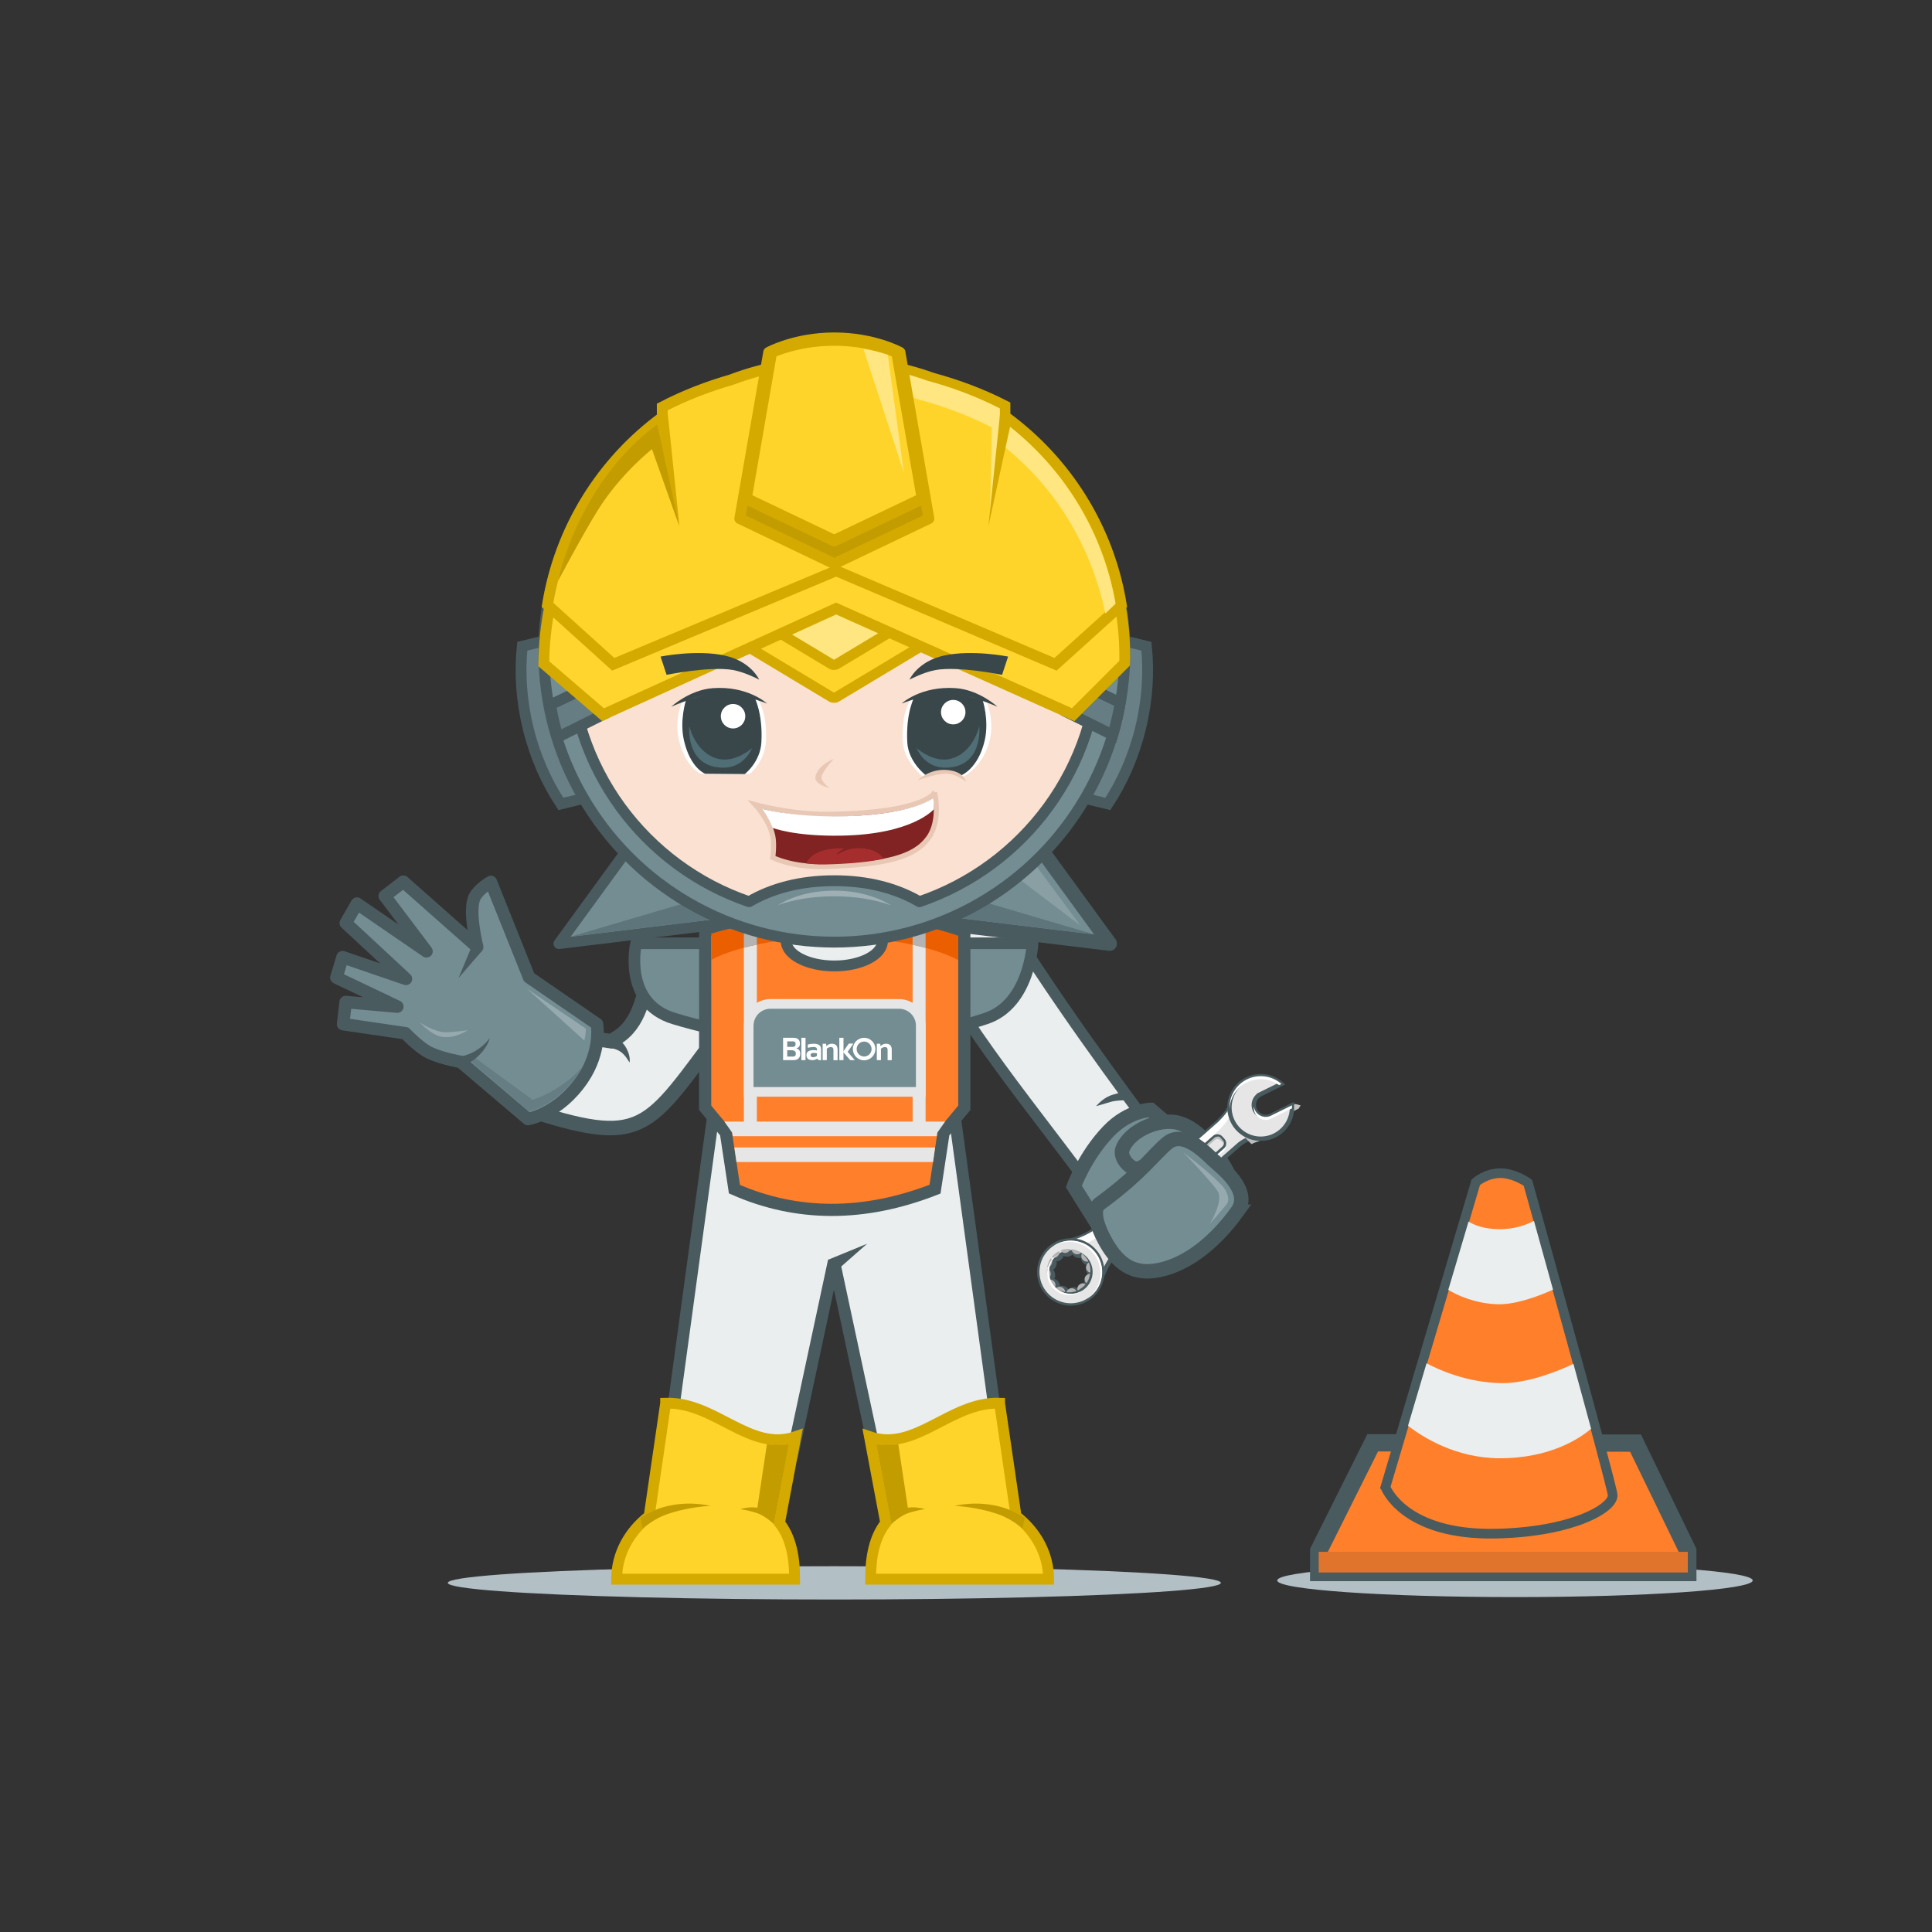 <?xml version="1.0" encoding="UTF-8" standalone="no"?>
<!-- Created with Inkscape (http://www.inkscape.org/) -->

<svg
   xmlns:dc="http://purl.org/dc/elements/1.1/"
   xmlns:cc="http://creativecommons.org/ns#"
   xmlns:rdf="http://www.w3.org/1999/02/22-rdf-syntax-ns#"
   xmlns:svg="http://www.w3.org/2000/svg"
   xmlns="http://www.w3.org/2000/svg"
   xmlns:sodipodi="http://sodipodi.sourceforge.net/DTD/sodipodi-0.dtd"
   xmlns:inkscape="http://www.inkscape.org/namespaces/inkscape"
   width="400"
   height="400"
   viewBox="0 0 105.833 105.833"
   version="1.1"
   id="svg6734"
   inkscape:version="0.92.0 r15299"
   sodipodi:docname="Boni-Constructor.svg"
   inkscape:export-filename="/home/ars/git/BlankOn/blankon-mascot/Boni-Constructor.png"
   inkscape:export-xdpi="90"
   inkscape:export-ydpi="90">
  <rect x="0" y="0" width="105.833" height="105.833" fill="#333333" stroke="none"/>
  <defs
     id="defs6728" />
  <sodipodi:namedview
     id="base"
     pagecolor="#ffffff"
     bordercolor="#666666"
     borderopacity="1.0"
     inkscape:pageopacity="0.0"
     inkscape:pageshadow="2"
     inkscape:zoom="0.98994949"
     inkscape:cx="72.142963"
     inkscape:cy="129.27974"
     inkscape:document-units="mm"
     inkscape:current-layer="layer1"
     showgrid="false"
     units="px"
     inkscape:window-width="1366"
     inkscape:window-height="724"
     inkscape:window-x="0"
     inkscape:window-y="0"
     inkscape:window-maximized="1" />
  <g
     inkscape:label="Layer 1"
     inkscape:groupmode="layer"
     id="layer1"
     transform="translate(0,-191.167)">
    <ellipse
       ry="0.912"
       rx="13.024"
       cy="277.742"
       cx="82.988"
       id="ellipse7911"
       style="color:#000000;display:inline;overflow:visible;visibility:visible;fill:#b2bfc5;fill-opacity:1;fill-rule:nonzero;stroke:none;stroke-width:0.207;enable-background:accumulate" />
    <g
       id="boni-constructor">
      <path
         sodipodi:nodetypes="ccccc"
         inkscape:connector-curvature="0"
         id="rect6080"
         d="m 50.797,243.375 3.803,-2.657 c 3.02,4.895 6.431,9.595 9.951,14.24 l -3.803,2.657 c -3.336,-4.748 -7.419,-9.34 -9.951,-14.24 z"
         style="opacity:1;fill:#eaeeef;fill-opacity:1;fill-rule:nonzero;stroke:#495b5f;stroke-width:0.604;stroke-linecap:round;stroke-linejoin:miter;stroke-miterlimit:4;stroke-dasharray:none;stroke-opacity:1;paint-order:fill markers stroke" />
      <path
         sodipodi:nodetypes="cccccc"
         inkscape:connector-curvature="0"
         id="path6070"
         d="m 27.659,247.352 0.886,4.489 c 6.848,2.244 6.789,1.286 11.091,-4.404 l -4.091,-2.546 c -0.415,1.013 -0.528,2.581 -2.091,3.309 z"
         style="fill:#eaeeef;fill-opacity:1;fill-rule:evenodd;stroke:#495b5f;stroke-width:0.794;stroke-linecap:butt;stroke-linejoin:miter;stroke-miterlimit:4;stroke-dasharray:none;stroke-opacity:1" />
      <path
         sodipodi:nodetypes="ccccccccccccccc"
         inkscape:connector-curvature="0"
         id="rect5846"
         d="m 42.29,228.97 -0.162,1.076 -0.563,0.087 0.275,1.827 -5.047,37.017 6.657,1.683 2.231,-10.416 2.231,10.416 6.658,-1.683 -5.047,-37.016 0.275,-1.829 -0.563,-0.087 -0.162,-1.076 -3.392,0.526 z"
         style="opacity:1;fill:#eaeeef;fill-opacity:1;fill-rule:nonzero;stroke:#495b5f;stroke-width:0.658;stroke-linecap:round;stroke-linejoin:miter;stroke-miterlimit:4;stroke-dasharray:none;stroke-opacity:1;paint-order:fill markers stroke" />
      <ellipse
         ry="0.912"
         rx="21.175"
         cy="277.875"
         cx="45.704"
         id="ellipse6503"
         style="color:#000000;display:inline;overflow:visible;visibility:visible;fill:#b2bfc5;fill-opacity:1;fill-rule:nonzero;stroke:none;stroke-width:0.265;enable-background:accumulate" />
      <path
         inkscape:connector-curvature="0"
         id="path6513"
         d="m 36.463,268.033 -0.903,6.187 c -1.08,0.828 -1.782,2.064 -1.782,3.452 h 5.16 4.591 c 0,-1.253 -0.218,-2.305 -0.829,-3.081 l 0.891,-4.727 c -2.513,0.875 -4.422,-1.916 -7.128,-1.831 z"
         style="fill:#ffd42a;fill-opacity:1;stroke:#d4aa00;stroke-width:0.594;stroke-linecap:butt;stroke-linejoin:miter;stroke-miterlimit:4;stroke-dasharray:none;stroke-opacity:1" />
      <path
         sodipodi:nodetypes="cczcccc"
         inkscape:connector-curvature="0"
         id="path6515"
         d="m 41.487,273.759 c -0.31,-0.06 -0.716,0.007 -0.94,0.077 0.322,0.043 0.601,0.118 0.903,0.21 0.303,0.092 0.758,0.418 0.94,0.619 l 0.829,-4.393 c -0.237,0.061 -1.039,0.047 -1.208,0.005 z"
         style="fill:#c39c00;fill-opacity:1;stroke:none;stroke-width:0.396" />
      <path
         sodipodi:nodetypes="cscscc"
         inkscape:connector-curvature="0"
         id="path6519"
         d="m 35.203,274.896 c 0,0 0.611,-0.527 1.301,-0.768 1.261,-0.44 2.41,-0.469 2.41,-0.469 0,0 -1.278,-0.35 -2.721,0.112 -0.456,0.146 -1.106,0.538 -1.106,0.538 z"
         style="fill:#c39c00;fill-opacity:1;stroke:none;stroke-width:0.396" />
      <path
         style="fill:#ffd42a;fill-opacity:1;stroke:#d4aa00;stroke-width:0.594;stroke-linecap:butt;stroke-linejoin:miter;stroke-miterlimit:4;stroke-dasharray:none;stroke-opacity:1"
         d="m 54.756,268.033 0.903,6.187 c 1.08,0.828 1.782,2.064 1.782,3.452 h -5.16 -4.591 c 0,-1.253 0.218,-2.305 0.829,-3.081 l -0.891,-4.727 c 2.513,0.875 4.422,-1.916 7.128,-1.831 z"
         id="path6527"
         inkscape:connector-curvature="0" />
      <path
         style="fill:#c39c00;fill-opacity:1;stroke:none;stroke-width:0.396"
         d="m 49.732,273.759 c 0.31,-0.06 0.716,0.007 0.94,0.077 -0.322,0.043 -0.601,0.118 -0.903,0.21 -0.303,0.092 -0.758,0.418 -0.94,0.619 l -0.829,-4.393 c 0.237,0.061 1.039,0.047 1.208,0.005 z"
         id="path6529"
         inkscape:connector-curvature="0"
         sodipodi:nodetypes="cczcccc" />
      <path
         style="fill:#c39c00;fill-opacity:1;stroke:none;stroke-width:0.396"
         d="m 56.016,274.896 c 0,0 -0.611,-0.527 -1.301,-0.768 -1.261,-0.44 -2.41,-0.469 -2.41,-0.469 0,0 1.278,-0.35 2.721,0.112 0.456,0.146 1.106,0.538 1.106,0.538 z"
         id="path6533"
         inkscape:connector-curvature="0"
         sodipodi:nodetypes="cscscc" />
      <path
         style="color:#000000;display:inline;overflow:visible;visibility:visible;fill:#688086;fill-opacity:1;fill-rule:nonzero;stroke:#495b5f;stroke-width:0.594;stroke-miterlimit:4;stroke-dasharray:none;stroke-opacity:1;enable-background:accumulate"
         d="m 60.966,226.12 -2.113,8.638 1.832,0.448 c 0.792,-1.199 1.413,-2.598 1.791,-4.139 0.377,-1.542 0.472,-3.069 0.323,-4.499 z"
         id="path6537"
         inkscape:connector-curvature="0"
         sodipodi:nodetypes="cccscc" />
      <path
         sodipodi:nodetypes="cccscc"
         inkscape:connector-curvature="0"
         id="path6539"
         d="m 30.442,226.12 2.113,8.638 -1.832,0.448 c -0.792,-1.199 -1.413,-2.598 -1.791,-4.139 -0.377,-1.542 -0.472,-3.069 -0.323,-4.499 z"
         style="color:#000000;display:inline;overflow:visible;visibility:visible;fill:#688086;fill-opacity:1;fill-rule:nonzero;stroke:#495b5f;stroke-width:0.594;stroke-miterlimit:4;stroke-dasharray:none;stroke-opacity:1;enable-background:accumulate" />
      <path
         style="fill:#738d93;fill-opacity:1;stroke:#495b5f;stroke-width:0.637;stroke-linecap:butt;stroke-linejoin:miter;stroke-miterlimit:4;stroke-dasharray:none;stroke-opacity:1"
         d="m 34.844,242.839 c 0,0 -0.76,3.263 2.072,4.121 5.531,1.675 11.9,1.714 17.091,0 2.403,-0.794 2.556,-4.121 2.556,-4.121 z"
         id="path6541"
         inkscape:connector-curvature="0"
         sodipodi:nodetypes="csscc" />
      <path
         sodipodi:nodetypes="ccccccccc"
         inkscape:connector-curvature="0"
         id="rect5591"
         d="m 38.628,242.112 h 14.196 v 9.738 l -1.136,1.37 -0.468,3.088 c -3.924,1.536 -7.599,1.491 -10.989,0 l -0.468,-3.088 -1.136,-1.37 z"
         style="opacity:1;fill:#ff7f2a;fill-opacity:1;fill-rule:nonzero;stroke:#495b5f;stroke-width:0.667;stroke-linecap:square;stroke-linejoin:miter;stroke-miterlimit:4;stroke-dasharray:none;stroke-opacity:1;paint-order:markers fill stroke" />
      <ellipse
         ry="1.365"
         rx="2.637"
         cy="242.716"
         cx="45.704"
         id="ellipse6549"
         style="color:#000000;display:inline;overflow:visible;visibility:visible;fill:#eaeeef;fill-opacity:1;fill-rule:nonzero;stroke:#495b5f;stroke-width:0.594;stroke-linecap:round;stroke-linejoin:round;stroke-miterlimit:4;stroke-dasharray:none;stroke-dashoffset:0;stroke-opacity:1;enable-background:accumulate" />
      <path
         inkscape:connector-curvature="0"
         id="path5834"
         d="m 40.749,242.112 v 11.108 h 0.164 0.547 v -11.108 z"
         style="opacity:1;fill:#e6e6e6;fill-opacity:1;fill-rule:nonzero;stroke:none;stroke-width:0.525;stroke-linecap:round;stroke-linejoin:miter;stroke-miterlimit:4;stroke-dasharray:none;stroke-opacity:1;paint-order:fill markers stroke" />
      <path
         inkscape:connector-curvature="0"
         id="path5826"
         d="m 49.992,242.112 v 11.084 h 0.164 0.547 v -11.084 z"
         style="opacity:1;fill:#e6e6e6;fill-opacity:1;fill-rule:nonzero;stroke:none;stroke-width:0.525;stroke-linecap:round;stroke-linejoin:miter;stroke-miterlimit:4;stroke-dasharray:none;stroke-opacity:1;paint-order:fill markers stroke" />
      <path
         inkscape:connector-curvature="0"
         id="path6547"
         d="m 45.609,241.343 c -2.239,0.004 -4.5,0.336 -6.648,0.965 v 1.443 c 0.158,-0.092 2.226,-1.245 6.752,-1.245 4.695,0 6.766,1.252 6.78,1.26 v -1.34 c -2.145,-0.727 -4.497,-1.088 -6.883,-1.084 z"
         style="fill:#ec5f00;fill-opacity:1;stroke:none;stroke-width:0.265" />
      <path
         inkscape:connector-curvature="0"
         id="path5841"
         d="m 49.992,242.112 v 0.807 c 0.259,0.056 0.494,0.114 0.711,0.173 v -0.98 z"
         style="opacity:1;fill:#b3b3b3;fill-opacity:1;fill-rule:nonzero;stroke:none;stroke-width:0.525;stroke-linecap:round;stroke-linejoin:miter;stroke-miterlimit:4;stroke-dasharray:none;stroke-opacity:1;paint-order:fill markers stroke" />
      <path
         sodipodi:nodetypes="cccc"
         inkscape:connector-curvature="0"
         id="path6551"
         d="m 56.099,236.416 4.69,6.44 -8.96,-1.085 z"
         style="fill:#738d93;fill-opacity:1;stroke:#495b5f;stroke-width:0.792;stroke-linecap:butt;stroke-linejoin:round;stroke-miterlimit:4;stroke-dasharray:none;stroke-opacity:1" />
      <path
         style="fill:#738d93;fill-opacity:1;stroke:#495b5f;stroke-width:0.594;stroke-linecap:butt;stroke-linejoin:round;stroke-miterlimit:4;stroke-dasharray:none;stroke-opacity:1"
         d="m 35.309,236.416 -4.69,6.44 8.96,-1.085 z"
         id="path6553"
         inkscape:connector-curvature="0"
         sodipodi:nodetypes="cccc" />
      <path
         style="fill:#8a9fa4;fill-opacity:1;stroke:none;stroke-width:0.265"
         d="m 56.392,238.1 2.796,3.772 -4.09,-3.107 z"
         id="path6555"
         inkscape:connector-curvature="0"
         sodipodi:nodetypes="cccc" />
      <path
         style="fill:#5d757b;fill-opacity:1;stroke:none;stroke-width:0.265"
         d="m 39.537,241.471 -8.278,1.005 8.349,-2.459 z"
         id="path6557"
         inkscape:connector-curvature="0"
         sodipodi:nodetypes="cccc" />
      <path
         sodipodi:nodetypes="cccc"
         inkscape:connector-curvature="0"
         id="path6559"
         d="m 51.691,241.357 8.278,1.005 -8.349,-2.459 z"
         style="fill:#5d757b;fill-opacity:1;stroke:none;stroke-width:0.265" />
      <path
         inkscape:connector-curvature="0"
         id="path5836"
         d="m 40.749,242.112 v 0.969 c 0.216,-0.058 0.455,-0.114 0.712,-0.169 v -0.8 z"
         style="opacity:1;fill:#b3b3b3;fill-opacity:1;fill-rule:nonzero;stroke:none;stroke-width:0.525;stroke-linecap:round;stroke-linejoin:miter;stroke-miterlimit:4;stroke-dasharray:none;stroke-opacity:1;paint-order:fill markers stroke" />
      <circle
         r="15.915"
         cy="226.861"
         cx="45.704"
         style="color:#000000;display:inline;overflow:visible;visibility:visible;fill:#738d93;fill-opacity:1;stroke:#495b5f;stroke-width:0.594;stroke-linecap:round;stroke-linejoin:round;stroke-miterlimit:4;stroke-dasharray:none;stroke-dashoffset:0;stroke-opacity:1;enable-background:accumulate"
         id="circle6561" />
      <path
         inkscape:connector-curvature="0"
         id="path6563"
         d="m 45.699,212.387 c -7.997,0 -14.478,6.481 -14.478,14.478 0,6.363 4.107,11.755 9.813,13.698 1.25,-0.731 2.807,-1.151 4.665,-1.151 1.859,0 3.415,0.42 4.665,1.151 5.709,-1.941 9.825,-7.333 9.825,-13.698 0,-7.997 -6.493,-14.478 -14.49,-14.478 z"
         style="color:#000000;display:inline;overflow:visible;visibility:visible;fill:#fae1d2;fill-opacity:1;stroke:#495b5f;stroke-width:0.594;stroke-linecap:round;stroke-linejoin:round;stroke-miterlimit:4;stroke-dasharray:none;stroke-dashoffset:0;stroke-opacity:1;enable-background:accumulate" />
      <path
         inkscape:connector-curvature="0"
         style="fill:#657d83;fill-opacity:1;stroke:#495b5f;stroke-width:0.594;stroke-linecap:butt;stroke-linejoin:miter;stroke-miterlimit:4;stroke-dasharray:none;stroke-opacity:1"
         d="m 34.253,227.806 -1.077,2.438 -2.611,1.299 c -0.173,-0.578 -0.301,-1.166 -0.408,-1.77 z"
         id="path6565" />
      <rect
         style="color:#000000;display:inline;overflow:visible;visibility:visible;fill:#ffd42a;fill-opacity:1;stroke:#d4aa00;stroke-width:0.632;stroke-linecap:round;stroke-linejoin:round;stroke-miterlimit:4;stroke-dasharray:none;stroke-dashoffset:0;stroke-opacity:1;enable-background:accumulate"
         id="rect6567"
         width="8.237"
         height="8.237"
         x="241.17"
         y="187.86"
         rx="0"
         ry="0"
         transform="matrix(0.857,0.515,-0.857,0.515,0,0)" />
      <rect
         transform="matrix(0.857,0.515,-0.857,0.515,0,0)"
         ry="0"
         rx="0"
         y="186.112"
         x="239.422"
         height="8.237"
         width="8.237"
         id="rect6569"
         style="color:#000000;display:inline;overflow:visible;visibility:visible;fill:#ffe680;fill-opacity:1;stroke:#d4aa00;stroke-width:0.632;stroke-linecap:round;stroke-linejoin:round;stroke-miterlimit:4;stroke-dasharray:none;stroke-dashoffset:0;stroke-opacity:1;enable-background:accumulate" />
      <path
         inkscape:connector-curvature="0"
         id="path6571"
         d="m 57.269,227.694 1.077,2.438 2.611,1.299 c 0.173,-0.578 0.301,-1.166 0.408,-1.77 z"
         style="fill:#657d83;fill-opacity:1;stroke:#495b5f;stroke-width:0.594;stroke-linecap:butt;stroke-linejoin:miter;stroke-miterlimit:4;stroke-dasharray:none;stroke-opacity:1" />
      <path
         style="fill:#ffd52e;fill-opacity:1;stroke:#d4aa00;stroke-width:0.594;stroke-linecap:butt;stroke-linejoin:miter;stroke-miterlimit:4;stroke-dasharray:none;stroke-opacity:1"
         d="m 45.704,211.261 c -8.756,0 -15.86,7.526 -15.913,16.269 l 3.242,2.787 12.77,-5.816 12.981,5.816 2.821,-2.821 c 0.004,-0.108 0.012,-0.214 0.012,-0.322 0,-8.789 -7.124,-15.913 -15.913,-15.913 z"
         id="path6573"
         inkscape:connector-curvature="0"
         sodipodi:nodetypes="ccccccscc" />
      <path
         sodipodi:nodetypes="sccccccccccccs"
         inkscape:connector-curvature="0"
         id="path6575"
         d="m 45.708,210.951 c -1.97,0 -3.864,0.348 -5.606,1.002 -0.009,0.003 -0.016,0.009 -0.025,0.012 -1.323,0.378 -2.601,0.874 -3.799,1.497 v 0.569 c -3.288,2.417 -5.606,6.07 -6.286,10.271 l 3.601,3.254 12.213,-5.123 12.016,5.123 3.601,-3.254 c -0.684,-4.231 -3.046,-7.904 -6.373,-10.32 v -0.582 c -1.258,-0.644 -2.597,-1.148 -3.985,-1.522 -1.676,-0.6 -3.476,-0.928 -5.358,-0.928 z"
         style="fill:#ffd42a;fill-opacity:1;stroke:#d4aa00;stroke-width:0.594;stroke-linecap:butt;stroke-linejoin:miter;stroke-miterlimit:4;stroke-dasharray:none;stroke-opacity:1" />
      <path
         style="fill:#ffe680;fill-opacity:1;stroke:none;stroke-width:0.265"
         d="m 45.552,211.087 v 1.052 c 1.677,0.059 3.282,0.377 4.789,0.916 1.387,0.374 2.727,0.879 3.985,1.522 l -0.087,4.579 c 0.091,0.066 0.366,-3.84 0.455,-3.772 2.999,2.277 5.058,5.571 5.856,9.39 l 0.557,-0.532 c -0.726,-4.147 -3.062,-7.744 -6.336,-10.122 v -0.582 c -1.258,-0.644 -2.597,-1.148 -3.985,-1.522 -1.64,-0.587 -3.397,-0.914 -5.234,-0.928 z"
         id="path6577"
         inkscape:connector-curvature="0"
         sodipodi:nodetypes="cccccscccccc" />
      <path
         style="color:#000000;display:inline;overflow:visible;visibility:visible;fill:#c39c00;fill-opacity:1;stroke:#d4aa00;stroke-width:0.594;stroke-linecap:round;stroke-linejoin:round;stroke-miterlimit:4;stroke-dasharray:none;stroke-dashoffset:0;stroke-opacity:1;enable-background:accumulate"
         d="m 42.108,210.468 c 0,0 1.435,-0.792 3.596,-0.792 2.161,0 3.596,0.792 3.596,0.792 l 1.584,9.108 -5.18,2.475 -5.18,-2.475 z"
         id="path6579"
         inkscape:connector-curvature="0"
         sodipodi:nodetypes="czccccc" />
      <path
         style="fill:#d4aa00;fill-opacity:1;stroke:none;stroke-width:0.265"
         d="m 54.792,213.738 -0.649,6.266 1.225,-5.63 z"
         id="path6581"
         inkscape:connector-curvature="0"
         sodipodi:nodetypes="cccc" />
      <path
         style="fill:#c39c00;fill-opacity:1;stroke:none;stroke-width:0.265"
         d="m 35.999,214.417 c -4.413,3.284 -5.433,8.583 -5.433,8.583 0,0 1.366,-2.583 2.2,-3.913 1.247,-1.988 2.947,-3.315 2.947,-3.315 l 1.486,4.19 c 0,0 -0.693,-4.164 -1.2,-5.546 z"
         id="path6583"
         inkscape:connector-curvature="0"
         sodipodi:nodetypes="ccsccc" />
      <path
         style="fill:#ffffff;fill-opacity:1;stroke:none;stroke-width:0.199"
         d="m 37.383,229.53 c 0,0 -0.462,1.041 -0.202,2.147 0.36,1.528 1.198,1.874 1.198,1.874 l 2.695,0.007 c 0,0 0.837,-0.659 0.887,-1.815 0.072,-1.66 -0.479,-2.318 -0.479,-2.318 l -2.238,-0.403 z"
         id="path6587"
         inkscape:connector-curvature="0"
         sodipodi:nodetypes="csccsccc" />
      <path
         sodipodi:nodetypes="cscsc"
         inkscape:connector-curvature="0"
         id="path6589"
         d="m 36.768,229.881 c 0,0 1.604,-0.698 2.458,-0.737 1.242,-0.058 2.792,0.562 2.792,0.562 0,0 -1.046,-0.98 -2.967,-0.843 -1.283,0.092 -2.282,1.018 -2.282,1.018 z"
         style="fill:#39474a;fill-opacity:1;stroke:none;stroke-width:0.199" />
      <path
         sodipodi:nodetypes="csccsccc"
         inkscape:connector-curvature="0"
         id="path6591"
         d="m 37.576,229.53 c 0,0 -0.366,1.111 -0.105,2.217 0.36,1.528 1.159,1.804 1.159,1.804 l 2.167,0.018 c 0,0 0.852,-0.652 0.911,-1.738 0.09,-1.659 -0.409,-2.528 -0.409,-2.528 l -2.054,-0.281 z"
         style="fill:#39474a;fill-opacity:1;stroke:none;stroke-width:0.199" />
      <circle
         id="circle6593"
         style="color:#000000;display:inline;overflow:visible;visibility:visible;fill:#ffffff;fill-opacity:1;fill-rule:nonzero;stroke:none;stroke-width:0.199;enable-background:accumulate"
         cx="40.156"
         cy="230.401"
         r="0.67" />
      <path
         sodipodi:nodetypes="cscsc"
         inkscape:connector-curvature="0"
         id="path6595"
         d="m 37.761,230.95 c 0,0 -0.235,2.245 1.845,2.27 1.179,0.014 1.592,-1.073 1.592,-1.073 0,0 -0.901,0.813 -1.842,0.592 -1.259,-0.295 -1.595,-1.79 -1.595,-1.79 z"
         style="fill:#506e76;fill-opacity:1;stroke:none;stroke-width:0.199" />
      <path
         sodipodi:nodetypes="csccccsccc"
         inkscape:connector-curvature="0"
         id="path6597"
         d="m 54.024,229.53 c 0,0 0.462,1.041 0.202,2.147 -0.36,1.528 -1.474,2.047 -1.474,2.047 l -0.099,-0.095 c -0.741,-0.201 -1.197,-0.098 -1.906,0.007 l -0.195,0.071 c 0,0 -1.056,-0.807 -1.106,-1.963 -0.072,-1.66 0.479,-2.318 0.479,-2.318 l 2.238,-0.403 z"
         style="fill:#ffffff;fill-opacity:1;stroke:none;stroke-width:0.265" />
      <path
         style="fill:#39474a;fill-opacity:1;stroke:none;stroke-width:0.265"
         d="m 54.64,229.881 c 0,0 -1.604,-0.698 -2.458,-0.737 -1.242,-0.058 -2.792,0.562 -2.792,0.562 0,0 1.046,-0.98 2.967,-0.843 1.283,0.092 2.282,1.018 2.282,1.018 z"
         id="path6599"
         inkscape:connector-curvature="0"
         sodipodi:nodetypes="cscsc" />
      <path
         style="fill:#39474a;fill-opacity:1;stroke:none;stroke-width:0.265"
         d="m 53.832,229.53 c 0,0 0.366,1.111 0.105,2.217 -0.36,1.528 -1.266,1.884 -1.266,1.884 -0.733,-0.211 -1.242,-0.112 -1.959,0 0,0 -0.953,-0.713 -1.012,-1.799 -0.09,-1.659 0.409,-2.528 0.409,-2.528 l 2.054,-0.281 z"
         id="path6601"
         inkscape:connector-curvature="0"
         sodipodi:nodetypes="csccsccc" />
      <circle
         r="0.67"
         cy="230.178"
         cx="-52.217"
         style="color:#000000;display:inline;overflow:visible;visibility:visible;fill:#ffffff;fill-opacity:1;fill-rule:nonzero;stroke:none;stroke-width:0.265;enable-background:accumulate"
         id="circle6603"
         transform="scale(-1,1)" />
      <path
         style="fill:#506e76;fill-opacity:1;stroke:none;stroke-width:0.265"
         d="m 53.646,230.95 c 0,0 0.235,2.245 -1.845,2.27 -1.179,0.014 -1.592,-1.073 -1.592,-1.073 0,0 0.901,0.813 1.842,0.592 1.259,-0.295 1.595,-1.79 1.595,-1.79 z"
         id="path6605"
         inkscape:connector-curvature="0"
         sodipodi:nodetypes="cscsc" />
      <path
         sodipodi:nodetypes="czczc"
         inkscape:connector-curvature="0"
         id="path6607"
         d="m 50.284,233.907 c 0,0 0.598,-0.632 1.572,-0.563 0.974,0.069 1.064,0.65 1.064,0.65 0,0 -0.525,-0.453 -1.114,-0.445 -0.589,0.007 -1.522,0.359 -1.522,0.359 z"
         style="fill:#e8c8b5;fill-opacity:1;stroke:none;stroke-width:0.265" />
      <path
         sodipodi:nodetypes="cscsc"
         inkscape:connector-curvature="0"
         id="path6609"
         d="m 45.682,232.732 c 0,0 -0.856,0.318 -1.009,0.958 -0.108,0.451 0.767,0.643 0.767,0.643 0,0 -0.491,-0.344 -0.433,-0.631 0.063,-0.312 0.675,-0.971 0.675,-0.971 z"
         style="fill:#e8c8b5;fill-opacity:1;stroke:none;stroke-width:0.265" />
      <path
         inkscape:connector-curvature="0"
         id="path6611"
         d="m 45.699,209.793 c -1.645,0 -2.874,0.424 -3.445,0.668 l -1.389,8.017 4.834,2.306 4.834,-2.306 -1.402,-8.017 c -0.58,-0.245 -1.807,-0.668 -3.432,-0.668 z"
         style="color:#000000;display:inline;overflow:visible;visibility:visible;fill:#ffd42a;fill-opacity:1;stroke:#d4aa00;stroke-width:0.629;stroke-linecap:round;stroke-linejoin:round;stroke-miterlimit:4;stroke-dasharray:none;stroke-dashoffset:0;stroke-opacity:1;enable-background:accumulate" />
      <path
         sodipodi:nodetypes="cscscsscc"
         inkscape:connector-curvature="0"
         id="path6613"
         d="m 51.199,234.579 c 0,0 -0.506,1.129 -5.812,1.193 -2.018,0.024 -4.012,-0.523 -4.012,-0.523 0,0 0.777,0.827 0.96,1.729 0.094,0.466 -0.003,1.164 -0.003,1.164 0,0 1.033,0.539 2.798,0.492 3.413,-0.092 4.986,-0.514 5.739,-1.575 0.692,-0.974 0.329,-2.479 0.329,-2.479 z"
         style="fill:#812323;fill-opacity:1;stroke:#e8c8b5;stroke-width:0.277;stroke-linecap:butt;stroke-linejoin:miter;stroke-miterlimit:4;stroke-dasharray:none;stroke-opacity:1" />
      <path
         inkscape:connector-curvature="0"
         id="path6615"
         d="m 47.058,237.63 c -0.759,-0.013 -1.222,0.388 -1.222,0.388 0.054,-0.165 0.238,-0.279 0.4,-0.377 0,0 -0.808,-0.057 -1.417,0.217 -0.386,0.174 -0.533,0.369 -0.651,0.606 0.311,0.038 0.658,0.068 1.051,0.057 1.356,-0.036 2.386,-0.136 3.188,-0.308 -0.138,-0.212 -0.488,-0.568 -1.348,-0.583 z"
         style="fill:#a62d2d;fill-opacity:1;stroke:none;stroke-width:0.265" />
      <path
         sodipodi:nodetypes="csccsccc"
         inkscape:connector-curvature="0"
         id="path6617"
         d="m 51.114,234.87 c 0,0 -1.14,1.017 -5.479,1.017 -2.369,0 -3.902,-0.414 -3.902,-0.414 0,0 0.346,0.433 0.593,1.044 0,0 1.182,0.474 3.773,0.426 3.918,-0.072 5.058,-1.449 5.058,-1.449 0.013,-0.379 -0.042,-0.624 -0.042,-0.624 z"
         style="fill:#ffffff;stroke:none;stroke-width:0.265" />
      <path
         style="color:#000000;display:inline;overflow:visible;visibility:visible;fill:#ffe680;fill-opacity:1;stroke:none;stroke-width:0.265;enable-background:accumulate"
         d="m 47.297,210.283 2.213,6.762 -0.877,-6.441 c -0.363,-0.115 -0.816,-0.241 -1.336,-0.322 z"
         id="path6619"
         inkscape:connector-curvature="0"
         sodipodi:nodetypes="cccc" />
      <path
         sodipodi:nodetypes="cccc"
         inkscape:connector-curvature="0"
         id="path6621"
         d="m 36.575,213.782 0.649,6.266 -1.225,-5.63 z"
         style="fill:#d4aa00;fill-opacity:1;stroke:none;stroke-width:0.265" />
      <path
         inkscape:connector-curvature="0"
         id="path6693"
         d="m 45.7,239.957 c -1.221,0 -2.247,0.287 -3.094,0.792 0.894,-0.311 1.923,-0.483 3.094,-0.483 1.182,0 2.218,0.178 3.118,0.495 -0.85,-0.511 -1.89,-0.804 -3.118,-0.804 z"
         style="color:#000000;display:inline;overflow:visible;visibility:visible;fill:#9fb0b4;fill-opacity:1;fill-rule:nonzero;stroke:none;stroke-width:0.265;enable-background:accumulate" />
      <path
         sodipodi:nodetypes="ccscsc"
         inkscape:connector-curvature="0"
         id="path6697"
         d="m 36.185,227.133 0.33,1.001 c 0,0 2.388,-0.49 3.645,-0.263 0.661,0.119 1.427,0.525 1.427,0.525 0,0 -0.445,-1.004 -1.894,-1.32 -1.545,-0.337 -3.507,0.057 -3.507,0.057 z"
         style="fill:#39474a;fill-opacity:1;stroke:none;stroke-width:0.261" />
      <path
         style="fill:#39474a;fill-opacity:1;stroke:none;stroke-width:0.261"
         d="m 55.223,227.133 -0.33,1.001 c 0,0 -2.388,-0.49 -3.645,-0.263 -0.661,0.119 -1.427,0.525 -1.427,0.525 0,0 0.445,-1.004 1.894,-1.32 1.545,-0.337 3.507,0.057 3.507,0.057 z"
         id="path6699"
         inkscape:connector-curvature="0"
         sodipodi:nodetypes="ccscsc" />
      <path
         sodipodi:nodetypes="cccc"
         inkscape:connector-curvature="0"
         id="path11880"
         d="m 33.981,248.242 c 0.139,-0.052 0.598,0.632 0.504,1.13 -0.249,-0.404 -0.452,-0.724 -1.117,-0.804 z"
         style="fill:#495b5f;fill-opacity:1;stroke:none;stroke-width:0.265" />
      <g
         transform="matrix(-0.994,0.107,0.107,0.994,152.94,-11.363)"
         id="g6078">
        <path
           sodipodi:nodetypes="csccscccccccccccccsccc"
           inkscape:connector-curvature="0"
           id="path6319"
           d="m 147.265,244.335 c 0,0 -0.105,1.485 1.112,2.917 1.502,1.766 3.209,1.852 3.209,1.852 l 3.326,-3.507 c 0,0 0.925,-0.26 1.595,-0.648 0.569,-0.33 1.251,-1.237 1.251,-1.237 l 3.338,-0.861 -0.27,-1.189 -2.786,0.551 3.149,-1.938 -0.456,-1.076 -3.325,1.554 2.948,-3.394 -0.721,-0.993 -3.508,3.007 1.949,-3.259 -1.096,-0.669 -3.639,3.989 c 0,0 0.295,-2.08 -0.173,-2.759 -0.294,-0.426 -0.955,-0.702 -0.955,-0.702 l -1.522,5.418 z"
           style="fill:#738d93;fill-opacity:1;stroke:#495b5f;stroke-width:0.686;stroke-linecap:butt;stroke-linejoin:round;stroke-miterlimit:4;stroke-dasharray:none;stroke-opacity:1" />
        <path
           sodipodi:nodetypes="cccc"
           inkscape:connector-curvature="0"
           id="path6343"
           d="m 153.623,239.35 -0.508,0.337 1.423,1.329 z"
           style="fill:#495b5f;fill-opacity:1;stroke:none;stroke-width:0.261" />
        <path
           sodipodi:nodetypes="cccccc"
           inkscape:connector-curvature="0"
           id="path6345"
           d="m 148.366,246.626 c 0.518,0.521 1.775,1.256 2.857,1.457 l 3,-2.73 0.288,0.111 -3.033,3.24 c -1.491,-0.265 -2.646,-1.359 -3.112,-2.077 z"
           style="fill:#657d83;fill-opacity:1;stroke:none;stroke-width:0.261" />
        <path
           style="fill:#495b5f;fill-opacity:1;stroke:none;stroke-width:0.261"
           d="m 154.549,245.737 0.263,-0.442 c -0.722,-0.075 -1.322,-0.478 -1.632,-0.839 0.161,0.442 0.65,0.99 1.368,1.281 z"
           id="path6347"
           inkscape:connector-curvature="0"
           sodipodi:nodetypes="cccc" />
        <path
           sodipodi:nodetypes="cccc"
           inkscape:connector-curvature="0"
           id="path6353"
           d="m 147.904,244.514 c -0.01,0.147 0.102,0.534 0.15,0.643 l 2.818,-3.156 z"
           style="fill:#95a9af;fill-opacity:1;stroke:none;stroke-width:0.261" />
        <path
           sodipodi:nodetypes="cscsc"
           inkscape:connector-curvature="0"
           id="path6359"
           d="m 154.346,243.914 c 0,0 0.755,0.42 1.49,0.193 0.542,-0.168 1.072,-0.9 1.072,-0.9 0,0 -0.732,0.617 -1.329,0.686 -0.408,0.047 -1.232,0.021 -1.232,0.021 z"
           style="fill:#95a9af;fill-opacity:1;stroke:none;stroke-width:0.261" />
      </g>
      <path
         sodipodi:nodetypes="cscccc"
         inkscape:connector-curvature="0"
         id="path6307"
         d="m 63.036,251.965 c 0,0 -1.205,0.013 -2.309,1.164 -1.314,1.371 -1.903,3.031 -1.903,3.031 l 1.844,2.949 6.12,-3.943 z"
         style="fill:#738d93;fill-opacity:1;stroke:#495b5f;stroke-width:0.791;stroke-linecap:butt;stroke-linejoin:miter;stroke-miterlimit:4;stroke-dasharray:none;stroke-opacity:1" />
      <path
         sodipodi:nodetypes="cssscc"
         inkscape:connector-curvature="0"
         id="path6321"
         d="m 67.259,255.426 c 0,0 -1.127,-2.306 -2.695,-2.746 -1.049,-0.294 -2.712,0.417 -3.078,1.44 -0.138,0.385 0.25,0.913 0.636,1.05 0.529,0.187 1.641,-1.091 1.641,-1.091 z"
         style="fill:#738d93;fill-opacity:1;stroke:#495b5f;stroke-width:0.791;stroke-linecap:butt;stroke-linejoin:miter;stroke-miterlimit:4;stroke-dasharray:none;stroke-opacity:1" />
      <g
         transform="translate(-164.12,44.898)"
         id="g6392">
        <path
           style="fill:#c3c3c3;fill-opacity:1;fill-rule:evenodd;stroke:none;stroke-width:1px;stroke-linecap:butt;stroke-linejoin:miter;stroke-opacity:1"
           d="m 887.04,426.19 c 0,0 -3.897,2.282 -6.045,2.666 0.662,0.368 1.613,0.792 2.312,0.5 l 0.002,0.008 0.141,-0.07 4.326,-2.137 0.389,-0.665 z"
           transform="matrix(0.265,0,0,0.265,0,93.8)"
           id="path6326"
           inkscape:connector-curvature="0"
           sodipodi:nodetypes="cccccccc" />
        <path
           style="opacity:1;fill:#e6e6e6;fill-opacity:1;fill-rule:nonzero;stroke:#495b5f;stroke-width:0.239;stroke-linecap:round;stroke-linejoin:round;stroke-miterlimit:4;stroke-dasharray:none;stroke-opacity:1;paint-order:markers stroke fill"
           d="m 231.651,206.5 1.339,2.028 c -0.306,0.099 -0.58,0.117 -0.97,0.423 l -6.649,5.841 c -0.463,0.418 -0.68,0.937 -0.915,1.449 l -1.756,-1.999 c 0.598,-0.149 1.106,-0.4 1.554,-0.72 l 6.604,-5.801 c 0.463,-0.464 0.619,-0.701 0.793,-1.22 z"
           id="rect6251"
           inkscape:connector-curvature="0"
           sodipodi:nodetypes="ccccccccc" />
        <path
           style="opacity:1;fill:#ffffff;fill-opacity:1;fill-rule:nonzero;stroke:none;stroke-width:0.137;stroke-linecap:round;stroke-linejoin:round;stroke-miterlimit:4;stroke-dasharray:none;stroke-opacity:1;paint-order:fill markers stroke"
           d="m 231.242,209.013 c -0.015,0.056 -0.041,0.11 -0.088,0.152 l -5.82,5.112 c -0.126,0.11 -0.315,0.098 -0.426,-0.027 l -0.114,-0.13 c -0.028,-0.032 -0.048,-0.069 -0.06,-0.107 -0.024,0.093 -0.008,0.196 0.06,0.274 l 0.114,0.13 c 0.11,0.126 0.3,0.138 0.426,0.028 l 5.82,-5.113 c 0.093,-0.082 0.124,-0.208 0.088,-0.319 z"
           id="path6340"
           inkscape:connector-curvature="0" />
        <path
           style="opacity:1;fill:#ffffff;fill-opacity:1;fill-rule:nonzero;stroke:none;stroke-width:0.239;stroke-linecap:round;stroke-linejoin:round;stroke-miterlimit:4;stroke-dasharray:none;stroke-opacity:1;paint-order:markers stroke fill"
           d="m 231.651,206.5 c -0.175,0.519 -0.33,0.756 -0.793,1.22 l -6.604,5.801 c -0.448,0.32 -0.956,0.572 -1.554,0.72 l 0.345,0.392 c 0.451,-0.151 0.851,-0.36 1.21,-0.617 l 6.604,-5.801 c 0.463,-0.464 0.619,-0.701 0.793,-1.22 l 1.064,1.612 c 0.091,-0.025 0.182,-0.05 0.275,-0.08 z"
           id="path6332"
           inkscape:connector-curvature="0" />
        <path
           style="fill:#1c1c1c;stroke:#495b5f;stroke-width:0.265;stroke-linecap:round;stroke-linejoin:round;stroke-miterlimit:4;stroke-dasharray:none;stroke-opacity:1;paint-order:markers stroke fill"
           d="m 224.062,214.815 a 1.714,1.714 0 0 0 -2.418,-0.156 1.714,1.714 0 0 0 -0.156,2.418 1.714,1.714 0 0 0 2.418,0.157 1.714,1.714 0 0 0 0.156,-2.418 z m -0.388,0.341 a 1.197,1.197 0 0 1 0.177,1.312 c 0.057,-0.121 0.114,-0.339 0.091,-0.347 -0.005,-7.3e-4 -0.028,4e-4 -0.051,0.005 -0.084,0.016 -0.175,0.089 -0.214,0.17 -0.043,0.092 -0.029,0.227 0.032,0.304 0.015,0.02 0.032,0.035 0.036,0.036 6.8e-4,4e-5 0.003,-0.002 0.006,-0.004 0,0 2.4e-4,-2.1e-4 2.4e-4,-2.1e-4 0.01,-0.01 0.028,-0.036 0.047,-0.067 0.019,-0.03 0.038,-0.065 0.052,-0.093 a 1.197,1.197 0 0 1 -0.052,0.093 1.197,1.197 0 0 1 -0.233,0.28 1.197,1.197 0 0 1 -0.261,0.173 c 0.046,-0.023 0.125,-0.076 0.2,-0.134 0.062,-0.047 0.12,-0.098 0.153,-0.134 0.053,-0.059 0.051,-0.066 -0.019,-0.088 -0.056,-0.018 -0.125,-0.015 -0.187,0.007 -0.046,0.016 -0.117,0.068 -0.141,0.103 -0.027,0.039 -0.051,0.101 -0.057,0.146 -0.006,0.051 0.001,0.106 0.015,0.111 0.005,0.002 0.015,-0.002 0.029,-0.008 a 1.197,1.197 0 0 1 -1.423,-0.286 1.197,1.197 0 0 1 0.11,-1.69 1.197,1.197 0 0 1 1.689,0.109 z m 0.003,0.017 c -0.029,-0.036 -0.059,-0.069 -0.085,-0.094 -0.081,-0.08 -0.089,-0.081 -0.11,-0.017 -0.019,0.058 -0.018,0.131 0.004,0.193 0.022,0.063 0.096,0.144 0.158,0.172 0.059,0.027 0.173,0.037 0.202,0.021 0.005,-0.002 0.006,-0.005 0.006,-0.008 0.002,-0.028 -0.086,-0.159 -0.175,-0.266 z m -0.25,-0.22 c -0.045,-0.053 -0.285,-0.151 -0.429,-0.175 -0.028,-0.005 -0.054,-0.006 -0.058,-0.004 -0.008,0.007 0.004,0.062 0.027,0.113 0.026,0.058 0.076,0.105 0.145,0.139 0.096,0.046 0.207,0.038 0.292,-0.021 l 0.043,-0.029 z m 0.456,0.555 c -0.01,-0.013 -0.068,0.034 -0.099,0.08 -0.049,0.071 -0.066,0.169 -0.045,0.254 0.017,0.07 0.086,0.155 0.155,0.191 0.029,0.015 0.056,0.024 0.06,0.021 l 3e-4,-0.001 c 0.02,-0.016 0.015,-0.222 -0.009,-0.343 -0.016,-0.081 -0.047,-0.183 -0.062,-0.202 z m -1.031,-0.745 c -0.008,-0.003 -0.022,-0.005 -0.046,-0.007 -0.077,-0.005 -0.226,0.009 -0.307,0.028 -0.088,0.021 -0.163,0.048 -0.165,0.057 -0.002,0.017 0.045,0.065 0.092,0.093 0.101,0.061 0.24,0.052 0.335,-0.022 l 4.5e-4,3e-5 c 0.05,-0.039 0.099,-0.105 0.1,-0.134 2.4e-4,-0.009 -0.001,-0.014 -0.009,-0.017 z m -0.586,0.123 c -0.011,-0.018 -0.045,0.002 -0.132,0.057 -0.085,0.053 -0.109,0.073 -0.187,0.148 -0.07,0.068 -0.103,0.107 -0.099,0.119 0.007,0.019 0.129,0.032 0.187,0.02 0.049,-0.011 0.067,-0.019 0.116,-0.059 0.076,-0.06 0.106,-0.115 0.115,-0.208 0.004,-0.04 0.005,-0.065 -0.001,-0.076 z m -0.458,0.397 c -0.016,-0.019 -0.024,-0.01 -0.048,0.029 -0.031,0.051 -0.093,0.188 -0.115,0.255 -0.024,0.074 -0.049,0.187 -0.043,0.195 0.011,0.013 0.084,-0.014 0.138,-0.051 0.012,-0.008 0.022,-0.015 0.03,-0.021 l -4.2e-4,-4.8e-4 c 0.025,-0.021 0.04,-0.037 0.057,-0.066 0.058,-0.096 0.059,-0.221 6.5e-4,-0.311 -0.008,-0.013 -0.015,-0.023 -0.02,-0.029 z m 1.351,1.724 c -0.026,-0.026 -0.061,-0.053 -0.088,-0.066 -0.062,-0.029 -0.163,-0.036 -0.219,-0.015 -0.023,0.01 -0.056,0.024 -0.071,0.033 -0.063,0.038 -0.139,0.146 -0.117,0.165 0.017,0.014 0.169,0.017 0.268,0.005 0.082,-0.01 0.246,-0.05 0.264,-0.065 l -2.1e-4,-2.4e-4 c 0.008,-0.006 -0.01,-0.031 -0.036,-0.057 z m -1.443,-1.084 c -0.015,-0.017 -0.032,-0.032 -0.05,-0.045 -0.071,-0.051 -0.078,-0.046 -0.08,0.056 -0.003,0.111 0.013,0.234 0.043,0.34 0.025,0.087 0.035,0.104 0.063,0.08 l -4.5e-4,-3e-5 c 0.004,-0.003 0.008,-0.008 0.013,-0.013 0.114,-0.12 0.114,-0.302 0.012,-0.418 z m 0.802,1.025 c -0.028,-0.035 -0.063,-0.064 -0.1,-0.082 -0.061,-0.03 -0.149,-0.039 -0.212,-0.024 -0.052,0.013 -0.122,0.054 -0.121,0.07 0.003,0.022 0.154,0.108 0.258,0.147 0.071,0.027 0.23,0.066 0.239,0.059 l 4.8e-4,-4.2e-4 c 0.004,-0.003 6.4e-4,-0.028 -0.006,-0.057 -0.009,-0.039 -0.03,-0.079 -0.059,-0.114 z m -0.523,-0.389 c -0.012,-0.017 -0.026,-0.032 -0.042,-0.046 -0.048,-0.042 -0.081,-0.059 -0.145,-0.073 -0.026,-0.006 -0.062,-0.009 -0.081,-0.006 -0.033,0.005 -0.033,0.005 -0.026,0.028 0.015,0.049 0.11,0.19 0.18,0.27 0.071,0.08 0.125,0.133 0.14,0.135 9e-4,6e-5 0.002,-9.9e-4 0.002,-9.9e-4 l 0.001,7.5e-4 c 0.012,-0.008 0.031,-0.088 0.03,-0.13 -0.001,-0.064 -0.022,-0.126 -0.059,-0.177 z"
           id="path6184"
           inkscape:connector-curvature="0" />
        <path
           style="opacity:1;fill:#e6e6e6;fill-opacity:1;fill-rule:nonzero;stroke:none;stroke-width:0.319;stroke-linecap:round;stroke-linejoin:miter;stroke-miterlimit:4;stroke-dasharray:none;stroke-opacity:1;paint-order:fill markers stroke"
           d="m 224.062,214.815 a 1.714,1.714 0 0 0 -2.418,-0.156 1.714,1.714 0 0 0 -0.156,2.418 1.714,1.714 0 0 0 2.418,0.157 1.714,1.714 0 0 0 0.156,-2.418 z m -0.388,0.341 a 1.197,1.197 45 0 1 -0.109,1.69 1.197,1.197 45 0 1 -1.69,-0.109 1.197,1.197 45 0 1 0.11,-1.69 1.197,1.197 45 0 1 1.689,0.109 z"
           id="path6083"
           inkscape:connector-curvature="0" />
        <g
           id="g6182"
           transform="matrix(0.603,0.687,-0.687,0.603,217.783,-57.235)"
           style="fill:#b3b3b3;fill-opacity:1">
          <path
             inkscape:connector-curvature="0"
             id="path6154"
             d="m 229.36,193.158 c 0.006,-0.085 0.006,-0.17 3.1e-4,-0.223 -0.01,-0.086 -0.017,-0.09 -0.086,-0.048 -0.055,0.033 -0.103,0.092 -0.13,0.159 -0.02,0.049 -0.029,0.145 -0.018,0.19 0.013,0.05 0.046,0.115 0.079,0.152 0.037,0.042 0.088,0.076 0.103,0.068 0.02,-0.011 0.041,-0.156 0.051,-0.299 z"
             style="fill:#b3b3b3;fill-opacity:1;stroke-width:0.01" />
          <path
             inkscape:connector-curvature="0"
             id="path6152"
             d="m 229.331,192.774 c -0.002,-0.03 -0.034,-0.136 -0.061,-0.199 -0.058,-0.134 -0.197,-0.341 -0.221,-0.328 -0.004,0.003 -0.02,0.024 -0.033,0.046 -0.047,0.081 -0.053,0.208 -0.014,0.298 0.044,0.102 0.165,0.188 0.273,0.194 0.027,0.002 0.052,-3.8e-4 0.056,-0.003 8.1e-4,-7.4e-4 0,-0.004 0.001,-0.009 z"
             style="fill:#b3b3b3;fill-opacity:1;stroke-width:0.01" />
          <path
             inkscape:connector-curvature="0"
             id="path6150"
             d="m 229.286,193.541 c 9.7e-4,-0.022 -0.131,-0.012 -0.191,0.014 -0.069,0.03 -0.147,0.108 -0.17,0.169 -0.009,0.026 -0.021,0.063 -0.024,0.083 -0.014,0.08 0.019,0.219 0.051,0.215 0.023,-0.004 0.136,-0.127 0.197,-0.217 0.051,-0.075 0.136,-0.238 0.137,-0.264 z"
             style="fill:#b3b3b3;fill-opacity:1;stroke-width:0.01" />
          <path
             inkscape:connector-curvature="0"
             id="path6146"
             d="m 229.003,192.188 c 0.001,-0.028 -0.172,-0.173 -0.288,-0.24 -0.079,-0.046 -0.185,-0.093 -0.211,-0.095 -0.018,-7.5e-4 -0.022,0.08 -0.006,0.139 0.023,0.091 0.091,0.176 0.176,0.221 0.07,0.037 0.19,0.041 0.269,0.01 0.033,-0.013 0.06,-0.029 0.061,-0.035 z"
             style="fill:#b3b3b3;fill-opacity:1;stroke-width:0.01" />
          <path
             inkscape:connector-curvature="0"
             id="path6144"
             d="m 228.888,194.083 c -2.2e-4,-0.005 -0.022,-0.021 -0.051,-0.036 -0.076,-0.041 -0.194,-0.046 -0.275,-0.011 -0.069,0.029 -0.14,0.095 -0.172,0.157 -0.027,0.052 -0.044,0.139 -0.03,0.149 0.02,0.014 0.2,-0.048 0.307,-0.106 0.073,-0.039 0.22,-0.141 0.221,-0.154 z"
             style="fill:#b3b3b3;fill-opacity:1;stroke-width:0.01" />
          <path
             inkscape:connector-curvature="0"
             id="path6142"
             d="m 228.425,191.84 c 0.002,-0.006 7.3e-4,-0.009 -0.002,-0.012 -0.029,-0.029 -0.323,-0.058 -0.483,-0.046 -0.124,0.009 -0.131,0.015 -0.094,0.078 0.034,0.057 0.095,0.109 0.162,0.136 0.067,0.027 0.187,0.025 0.255,-0.006 0.065,-0.029 0.155,-0.115 0.163,-0.15 z"
             style="fill:#b3b3b3;fill-opacity:1;stroke-width:0.01" />
          <path
             inkscape:connector-curvature="0"
             id="path6140"
             d="m 228.277,194.359 c 0.002,-0.016 -0.05,-0.089 -0.085,-0.118 -0.072,-0.061 -0.166,-0.089 -0.257,-0.078 -0.069,0.009 -0.107,0.024 -0.165,0.066 -0.023,0.017 -0.052,0.045 -0.063,0.062 -0.02,0.031 -0.02,0.031 0.003,0.042 0.051,0.023 0.235,0.047 0.352,0.047 0.117,-5.7e-4 0.2,-0.007 0.212,-0.018 7.2e-4,-6.5e-4 4.8e-4,-0.002 4.8e-4,-0.002 z"
             style="fill:#b3b3b3;fill-opacity:1;stroke-width:0.01" />
          <path
             inkscape:connector-curvature="0"
             id="path6138"
             d="m 227.617,194.264 c -2.2e-4,-0.005 -9.2e-4,-0.012 -0.001,-0.02 -0.019,-0.206 -0.211,-0.349 -0.408,-0.303 -0.093,0.021 -0.094,0.031 -0.012,0.107 0.089,0.082 0.201,0.158 0.31,0.21 0.089,0.042 0.111,0.046 0.111,0.006 z"
             style="fill:#b3b3b3;fill-opacity:1;stroke-width:0.01" />
          <path
             inkscape:connector-curvature="0"
             id="path6136"
             d="m 227.751,191.827 -0.033,6e-5 c -0.076,-8.1e-4 -0.329,0.125 -0.454,0.226 -0.024,0.02 -0.044,0.04 -0.045,0.045 -1e-4,0.012 0.054,0.041 0.112,0.059 0.066,0.021 0.142,0.014 0.219,-0.019 0.107,-0.046 0.181,-0.143 0.193,-0.255 z"
             style="fill:#b3b3b3;fill-opacity:1;stroke-width:0.01" />
          <path
             inkscape:connector-curvature="0"
             id="path6134"
             d="m 227.206,192.345 c 0.004,-0.069 -0.014,-0.158 -0.038,-0.178 -0.014,-0.013 -0.021,-0.009 -0.059,0.029 -0.06,0.06 -0.156,0.192 -0.198,0.273 -0.046,0.087 -0.079,0.169 -0.072,0.177 0.013,0.014 0.086,0.01 0.143,-0.008 0.123,-0.038 0.216,-0.16 0.224,-0.291 z"
             style="fill:#b3b3b3;fill-opacity:1;stroke-width:0.01" />
          <path
             inkscape:connector-curvature="0"
             id="path6132"
             d="m 227.128,193.72 c 0.001,-0.035 -0.002,-0.059 -0.013,-0.095 -0.037,-0.117 -0.14,-0.208 -0.255,-0.225 -0.067,-0.01 -0.069,-0.008 -0.049,0.056 0.019,0.062 0.087,0.212 0.126,0.278 0.043,0.074 0.118,0.175 0.129,0.176 0.019,6.7e-4 0.05,-0.08 0.058,-0.15 0.002,-0.015 0.003,-0.028 0.004,-0.04 z"
             style="fill:#b3b3b3;fill-opacity:1;stroke-width:0.01" />
          <path
             inkscape:connector-curvature="0"
             id="path6010"
             d="m 226.978,193.031 c 0.005,-0.106 -0.018,-0.17 -0.089,-0.245 -0.08,-0.085 -0.084,-0.082 -0.112,0.096 -0.018,0.108 -0.019,0.142 -0.013,0.26 0.005,0.106 0.014,0.162 0.027,0.167 0.021,0.008 0.12,-0.083 0.151,-0.14 0.027,-0.048 0.032,-0.069 0.036,-0.138 z"
             style="fill:#b3b3b3;fill-opacity:1;stroke-width:0.01" />
        </g>
        <path
           style="fill:#bdbdbd;fill-opacity:1;fill-rule:evenodd;stroke:none;stroke-width:1px;stroke-linecap:butt;stroke-linejoin:miter;stroke-opacity:1"
           d="m 875.625,431.705 c 0.364,0.728 1.519,1.965 2.41,2.793 0.616,-0.322 1.168,-0.49 1.713,-0.639 A 6.477,6.477 0 0 1 876.5,431.908 c -0.247,-0.054 -0.875,-0.203 -0.875,-0.203 z"
           transform="matrix(0.265,0,0,0.265,0,93.8)"
           id="path6352"
           inkscape:connector-curvature="0" />
        <path
           style="opacity:1;fill:#e6e6e6;fill-opacity:1;fill-rule:nonzero;stroke:#495b5f;stroke-width:0.239;stroke-linecap:round;stroke-linejoin:miter;stroke-miterlimit:4;stroke-dasharray:none;stroke-opacity:1;paint-order:markers stroke fill"
           d="m 234.312,205.646 a 1.714,1.714 0 0 0 -1.889,-0.249 1.714,1.714 0 0 0 -0.777,2.295 1.714,1.714 0 0 0 2.296,0.777 1.714,1.714 0 0 0 0.949,-1.652 l -1.145,0.566 -0.037,0.018 -8.3e-4,-0.002 a 0.653,0.653 0 0 1 -0.838,-0.313 0.653,0.653 0 0 1 0.26,-0.856 l -5.5e-4,-0.001 0.037,-0.018 z"
           id="path6258"
           inkscape:connector-curvature="0" />
        <path
           style="opacity:1;fill:#e6e6e6;fill-opacity:1;fill-rule:nonzero;stroke:#495b5f;stroke-width:0.137;stroke-linecap:round;stroke-linejoin:round;stroke-miterlimit:4;stroke-dasharray:none;stroke-opacity:1;paint-order:fill markers stroke"
           d="m 231.034,208.576 0.114,0.13 c 0.11,0.126 0.098,0.315 -0.028,0.426 l -5.82,5.113 c -0.126,0.11 -0.315,0.098 -0.426,-0.028 l -0.114,-0.13 c -0.11,-0.126 -0.098,-0.315 0.028,-0.426 l 5.82,-5.113 c 0.126,-0.11 0.315,-0.098 0.426,0.028 z"
           id="rect6273"
           inkscape:connector-curvature="0" />
        <path
           style="opacity:1;fill:#ffffff;fill-opacity:1;fill-rule:nonzero;stroke:none;stroke-width:0.239;stroke-linecap:round;stroke-linejoin:miter;stroke-miterlimit:4;stroke-dasharray:none;stroke-opacity:1;paint-order:markers stroke fill"
           d="m 233.217,205.22 a 1.714,1.714 0 0 0 -0.793,0.177 1.714,1.714 0 0 0 -0.95,1.619 1.714,1.714 0 0 1 0.95,-1.452 1.714,1.714 0 0 1 1.76,0.146 l 0.129,-0.064 a 1.714,1.714 0 0 0 -1.096,-0.426 z m 1.674,1.597 -1.145,0.566 -0.037,0.019 -0.001,-0.002 a 0.653,0.653 0 0 1 -0.838,-0.313 0.653,0.653 0 0 1 -0.061,-0.207 0.653,0.653 0 0 0 0.061,0.374 0.653,0.653 0 0 0 0.838,0.313 l 0.001,0.002 0.037,-0.019 1.145,-0.566 a 1.714,1.714 0 0 1 5.3e-4,0.019 1.714,1.714 0 0 0 -5.3e-4,-0.186 z"
           id="path6320"
           inkscape:connector-curvature="0" />
        <path
           style="opacity:1;fill:#bdbdbd;fill-opacity:1;fill-rule:nonzero;stroke:none;stroke-width:0.137;stroke-linecap:round;stroke-linejoin:round;stroke-miterlimit:4;stroke-dasharray:none;stroke-opacity:1;paint-order:fill markers stroke"
           d="m 230.863,208.528 c -0.077,-0.005 -0.156,0.02 -0.219,0.075 l -5.82,5.112 c -0.087,0.077 -0.083,0.154 -0.057,0.259 0.013,-0.061 0.006,-0.081 0.057,-0.125 l 5.82,-5.112 c 0.126,-0.11 0.253,-0.098 0.364,0.027 l 0.099,0.091 c 0.034,0.038 0.015,0.104 0.026,0.15 0.038,-0.075 0.056,-0.169 -0.011,-0.245 l -0.114,-0.13 c -0.055,-0.063 -0.068,-0.097 -0.145,-0.102 z"
           id="path6346"
           inkscape:connector-curvature="0"
           sodipodi:nodetypes="ccccccccccccc" />
        <path
           style="opacity:1;fill:#ffffff;fill-opacity:1;fill-rule:nonzero;stroke:none;stroke-width:0.319;stroke-linecap:round;stroke-linejoin:miter;stroke-miterlimit:4;stroke-dasharray:none;stroke-opacity:1;paint-order:fill markers stroke"
           d="m 222.697,214.235 a 1.714,1.714 0 0 0 -0.897,0.31 1.714,1.714 0 0 1 2.17,0.337 1.714,1.714 0 0 1 -0.157,2.418 1.714,1.714 0 0 1 -0.149,0.115 1.714,1.714 0 0 0 0.25,-0.181 1.714,1.714 0 0 0 0.156,-2.418 1.714,1.714 0 0 0 -1.373,-0.58 z m -0.626,0.75 a 1.197,1.197 0 0 0 -0.178,0.129 1.197,1.197 0 0 0 -0.11,1.69 1.197,1.197 0 0 0 1.612,0.171 1.197,1.197 0 0 1 -1.512,-0.238 1.197,1.197 0 0 1 0.11,-1.69 1.197,1.197 0 0 1 0.078,-0.062 z"
           id="path6362"
           inkscape:connector-curvature="0" />
      </g>
      <path
         sodipodi:nodetypes="ssscsss"
         style="fill:#738d93;fill-opacity:1;stroke:#495b5f;stroke-width:0.791;stroke-linecap:butt;stroke-linejoin:miter;stroke-miterlimit:4;stroke-dasharray:none;stroke-opacity:1"
         d="m 67.772,257.539 c 0.849,-1.174 -0.949,-2.474 -1.296,-2.809 -0.536,-0.517 -1.672,-1.651 -2.526,-0.951 -0.748,0.613 -1.379,1.61 -3.67,3.298 -0.601,0.359 1.6e-4,1.646 0.359,2.247 0.62,1.037 1.372,1.613 2.571,1.461 1.538,-0.194 3.189,-1.347 4.562,-3.246 z"
         id="path6323"
         inkscape:connector-curvature="0" />
      <path
         style="fill:#495b5f;fill-opacity:1;stroke:none;stroke-width:0.3"
         d="m 61.787,251.434 c 0,0 -0.656,-0.003 -0.962,0.097 -0.209,0.068 -0.778,0.229 -0.778,0.229 0,0 0.236,-0.302 0.623,-0.511 0.284,-0.153 0.87,-0.264 0.87,-0.264 z"
         id="path6341"
         inkscape:connector-curvature="0"
         sodipodi:nodetypes="cscscc" />
      <path
         style="fill:#95a9af;fill-opacity:1;stroke:none;stroke-width:0.3"
         d="m 66.268,258.221 c 0,0 0.512,-0.585 0.924,-1.083 0.222,-0.268 -0.005,-0.758 -0.24,-1.015 -0.655,-0.718 -2.135,-1.833 -2.135,-1.833 0,0 1.407,1.452 1.878,2.116 0.366,0.516 -0.428,1.815 -0.428,1.815 z"
         id="path6361"
         inkscape:connector-curvature="0"
         sodipodi:nodetypes="csscsc" />
      <path
         sodipodi:nodetypes="ssccsss"
         inkscape:connector-curvature="0"
         id="rect5762"
         d="m 42.21,246.16 c -0.663,0 -1.197,0.534 -1.197,1.197 v 3.623 h 9.425 V 247.357 c 0,-0.663 -0.534,-1.197 -1.197,-1.197 z"
         style="opacity:1;fill:#738d93;fill-opacity:1;fill-rule:nonzero;stroke:#e6e6e6;stroke-width:0.529;stroke-linecap:square;stroke-linejoin:miter;stroke-miterlimit:4;stroke-dasharray:none;stroke-opacity:1;paint-order:markers fill stroke" />
      <g
         style="fill:#ffffff;fill-opacity:1"
         transform="matrix(0.108,0,0,0.108,-90.36,190.747)"
         id="g12500">
        <path
           sodipodi:nodetypes="ccsscsscsssccsscccs"
           d="m 1233.861,541.612 v -11.346 h 5.316 c 2.158,10e-6 3.237,1.168 3.237,2.929 0,1.291 -0.553,1.989 -1.801,2.482 1.204,0.323 1.944,1.14 1.944,2.579 0,2.238 -1.182,3.356 -3.547,3.356 z m 5.062,-1.825 c 0.931,0 1.397,-0.476 1.397,-1.428 0,-1.18 -0.696,-1.769 -2.087,-1.769 h -2.728 v -1.705 c 1.365,0 2.366,0.013 3.25,0.013 0.984,0 1.462,-0.526 1.462,-1.567 0,-0.635 -0.391,-1.239 -1.174,-1.239 h -3.079 v 7.697 z"
           style="font-style:normal;font-variant:normal;font-weight:bold;font-stretch:normal;font-size:16.25px;line-height:0%;font-family:Sansation;-inkscape-font-specification:'Sansation Bold';text-align:center;letter-spacing:0px;word-spacing:0px;writing-mode:lr-tb;text-anchor:middle;fill:#ffffff;fill-opacity:1;stroke:none"
           id="path12502"
           inkscape:connector-curvature="0" />
        <path
           d="m 1245.239,530.266 v 11.346 h -2.103 v -11.346 z"
           style="font-style:normal;font-variant:normal;font-weight:bold;font-stretch:normal;font-size:16.25px;line-height:0%;font-family:Sansation;-inkscape-font-specification:'Sansation Bold';text-align:center;letter-spacing:0px;word-spacing:0px;writing-mode:lr-tb;text-anchor:middle;fill:#ffffff;fill-opacity:1;stroke:none"
           id="path12504"
           inkscape:connector-curvature="0" />
        <path
           d="m 1245.709,539.018 c 0,-1.656 1.206,-2.484 3.618,-2.484 0.566,0 1.132,0.053 1.698,0.159 v -0.627 c 0,-0.746 -0.537,-1.119 -1.611,-1.119 -0.91,10e-6 -1.92,0.132 -3.031,0.397 v -1.666 c 1.111,-0.264 2.121,-0.397 3.031,-0.397 2.475,10e-6 3.713,0.915 3.713,2.745 v 5.586 h -1.222 l -0.746,-0.746 c -0.725,0.497 -1.524,0.746 -2.396,0.746 -2.037,0 -3.055,-0.865 -3.055,-2.595 z m 5.316,-0.897 c -0.529,-0.106 -1.095,-0.159 -1.698,-0.159 -1.01,0 -1.516,0.344 -1.516,1.031 0,0.741 0.423,1.111 1.27,1.111 0.698,10e-6 1.346,-0.217 1.944,-0.651 z"
           style="font-style:normal;font-variant:normal;font-weight:bold;font-stretch:normal;font-size:16.25px;line-height:0%;font-family:Sansation;-inkscape-font-specification:'Sansation Bold';text-align:center;letter-spacing:0px;word-spacing:0px;writing-mode:lr-tb;text-anchor:middle;fill:#ffffff;fill-opacity:1;stroke:none"
           id="path12506"
           inkscape:connector-curvature="0" />
        <path
           sodipodi:nodetypes="cccccsccscccc"
           d="m 1253.931,541.612 v -8.331 h 1.737 l 0.151,1.222 c 0.799,-0.815 1.709,-1.222 2.729,-1.222 1.973,10e-6 2.96,1.026 2.96,3.079 v 5.253 h -2.103 v -5.253 c 0,-0.92 -0.458,-1.381 -1.373,-1.381 -0.682,10e-6 -1.349,0.272 -2,0.817 v 5.816 z"
           style="font-style:normal;font-variant:normal;font-weight:bold;font-stretch:normal;font-size:16.25px;line-height:0%;font-family:Sansation;-inkscape-font-specification:'Sansation Bold';text-align:center;letter-spacing:0px;word-spacing:0px;writing-mode:lr-tb;text-anchor:middle;fill:#ffffff;fill-opacity:1;stroke:none"
           id="path12508"
           inkscape:connector-curvature="0" />
        <path
           inkscape:connector-curvature="0"
           id="path12510"
           style="font-style:normal;font-variant:normal;font-weight:bold;font-stretch:normal;font-size:16.25px;line-height:0%;font-family:Sansation;-inkscape-font-specification:'Sansation Bold';text-align:center;letter-spacing:0px;word-spacing:0px;writing-mode:lr-tb;text-anchor:middle;fill:#ffffff;fill-opacity:1;stroke:none"
           d="m 1281.399,541.612 v -8.331 h 1.737 l 0.151,1.222 c 0.799,-0.815 1.709,-1.222 2.729,-1.222 1.973,10e-6 2.96,1.026 2.96,3.079 v 5.253 h -2.103 v -5.253 c 0,-0.92 -0.458,-1.381 -1.373,-1.381 -0.682,10e-6 -1.349,0.272 -2,0.817 v 5.816 z"
           sodipodi:nodetypes="cccccsccscccc" />
        <path
           style="color:#000000;display:inline;overflow:visible;visibility:visible;fill:#ffffff;fill-opacity:1;fill-rule:nonzero;stroke:none;enable-background:accumulate"
           d="m 1274.962,530.263 c -3.156,0 -5.712,2.556 -5.712,5.712 0,3.156 2.556,5.712 5.712,5.712 3.156,0 5.712,-2.556 5.712,-5.712 0,-3.156 -2.556,-5.712 -5.712,-5.712 z m 0,1.925 c 2.093,0 3.787,1.694 3.787,3.787 0,2.093 -1.694,3.787 -3.787,3.787 -2.093,0 -3.787,-1.694 -3.787,-3.787 0,-2.093 1.694,-3.787 3.787,-3.787 z"
           id="path12512"
           inkscape:connector-curvature="0" />
        <g
           style="fill:#ffffff;fill-opacity:1"
           transform="translate(-3.438)"
           id="g12514">
          <path
             d="m 1267.926,530.266 v 11.346 h -2.103 v -11.346 z"
             style="font-style:normal;font-variant:normal;font-weight:bold;font-stretch:normal;font-size:16.25px;line-height:0%;font-family:Sansation;-inkscape-font-specification:'Sansation Bold';text-align:center;letter-spacing:0px;word-spacing:0px;writing-mode:lr-tb;text-anchor:middle;fill:#ffffff;fill-opacity:1;stroke:none"
             id="path12516"
             inkscape:connector-curvature="0" />
          <path
             inkscape:connector-curvature="0"
             id="path12518"
             style="font-style:normal;font-variant:normal;font-weight:bold;font-stretch:normal;font-size:16.25px;line-height:0%;font-family:Sansation;-inkscape-font-specification:'Sansation Bold';text-align:center;letter-spacing:0px;word-spacing:0px;writing-mode:lr-tb;text-anchor:middle;fill:#ffffff;fill-opacity:1;stroke:none"
             d="m 1272.943,533.213 -2.927,4.199 3.656,4.199 h -2.317 l -3.656,-4.199 2.927,-4.199 z"
             sodipodi:nodetypes="ccccccc" />
        </g>
      </g>
      <path
         sodipodi:nodetypes="ccccc"
         inkscape:connector-curvature="0"
         id="rect5803"
         d="m 40.228,254.024 0.114,0.798 h 10.769 l 0.114,-0.798 z"
         style="opacity:1;fill:#e6e6e6;fill-opacity:1;fill-rule:nonzero;stroke:none;stroke-width:0.528;stroke-linecap:round;stroke-linejoin:miter;stroke-miterlimit:4;stroke-dasharray:none;stroke-opacity:1;paint-order:fill markers stroke" />
      <path
         sodipodi:nodetypes="ccccccc"
         inkscape:connector-curvature="0"
         id="path5808"
         d="m 39.68,252.606 0.433,0.614 0.026,0.184 h 11.175 l 0.026,-0.184 0.432,-0.614 z"
         style="opacity:1;fill:#e6e6e6;fill-opacity:1;fill-rule:nonzero;stroke:none;stroke-width:0.528;stroke-linecap:round;stroke-linejoin:miter;stroke-miterlimit:4;stroke-dasharray:none;stroke-opacity:1;paint-order:fill markers stroke" />
      <path
         style="fill:#495b5f;fill-opacity:1;stroke:none;stroke-width:0.265"
         d="m 45.365,260.174 2.134,-0.876 -1.913,1.682 z"
         id="path11912-3"
         inkscape:connector-curvature="0"
         sodipodi:nodetypes="cccc" />
    </g>
    <g
       id="cone"
       transform="translate(0.535,1.871)">
      <path
         d="m 74.66,268.331 -2.959,5.921 v 1.184 h 20.22 v -1.184 l -2.863,-5.903 z"
         id="path200"
         inkscape:connector-curvature="0"
         style="fill:#ff7f2a;fill-opacity:1;fill-rule:evenodd;stroke:#495b5f;stroke-width:0.947;stroke-miterlimit:4;stroke-dasharray:none;stroke-opacity:1;paint-order:markers stroke fill" />
      <path
         d="m 75.358,270.759 c 0,0 0.975,2.662 6.081,2.548 4.211,-0.096 6.435,-1.416 6.364,-2.123 -0.071,-0.708 -4.642,-17.098 -4.642,-17.098 0,0 -0.732,-0.525 -1.51,-0.525 -0.778,0 -1.344,0.495 -1.344,0.495 l -4.95,16.702 z"
         id="path204"
         inkscape:connector-curvature="0"
         style="fill:#ff7f2a;fill-opacity:1;fill-rule:evenodd;stroke:#495b5f;stroke-width:0.529;stroke-miterlimit:4;stroke-dasharray:none;stroke-opacity:1" />
      <path
         inkscape:connector-curvature="0"
         id="path6717"
         d="m 83.494,256.175 c -0.351,0.184 -1.037,0.469 -1.931,0.455 -0.805,-0.012 -1.33,-0.22 -1.654,-0.416 l -1.109,3.742 c 0.512,0.302 1.463,0.747 2.697,0.785 1.078,0.033 2.46,-0.535 3.041,-0.799 -0.47,-1.698 -0.856,-3.095 -1.044,-3.767 z"
         style="fill:#eaeeef;fill-opacity:1;fill-rule:evenodd;stroke-width:0" />
      <path
         inkscape:connector-curvature="0"
         id="path214"
         d="m 77.609,263.976 -1.015,3.424 c 0.805,0.62 2.608,1.767 4.997,1.777 2.831,0.012 4.467,-1.131 5.034,-1.615 -0.276,-1.027 -0.625,-2.301 -0.969,-3.556 -0.581,0.276 -2.406,1.084 -3.96,1.056 -1.858,-0.032 -3.373,-0.706 -4.087,-1.086 z"
         style="fill:#eaeeef;fill-opacity:1;fill-rule:evenodd;stroke-width:0" />
      <rect
         ry="0"
         y="274.304"
         x="71.702"
         height="1.131"
         width="20.219"
         id="rect6719"
         style="opacity:1;fill:#e0742d;fill-opacity:1;fill-rule:nonzero;stroke:none;stroke-width:0.473;stroke-linecap:round;stroke-linejoin:round;stroke-miterlimit:4;stroke-dasharray:none;stroke-opacity:1;paint-order:markers stroke fill" />
    </g>
    <rect
       style="opacity:1;fill:#e0742d;fill-opacity:1;fill-rule:nonzero;stroke:#495b5f;stroke-width:1.058;stroke-linecap:round;stroke-linejoin:round;stroke-miterlimit:4;stroke-dasharray:none;stroke-opacity:1;paint-order:markers stroke fill"
       id="rect7642"
       width="105.833"
       height="119.44"
       x="-155.726"
       y="15.786"
       rx="1.087"
       ry="0.618" />
  </g>
</svg>
